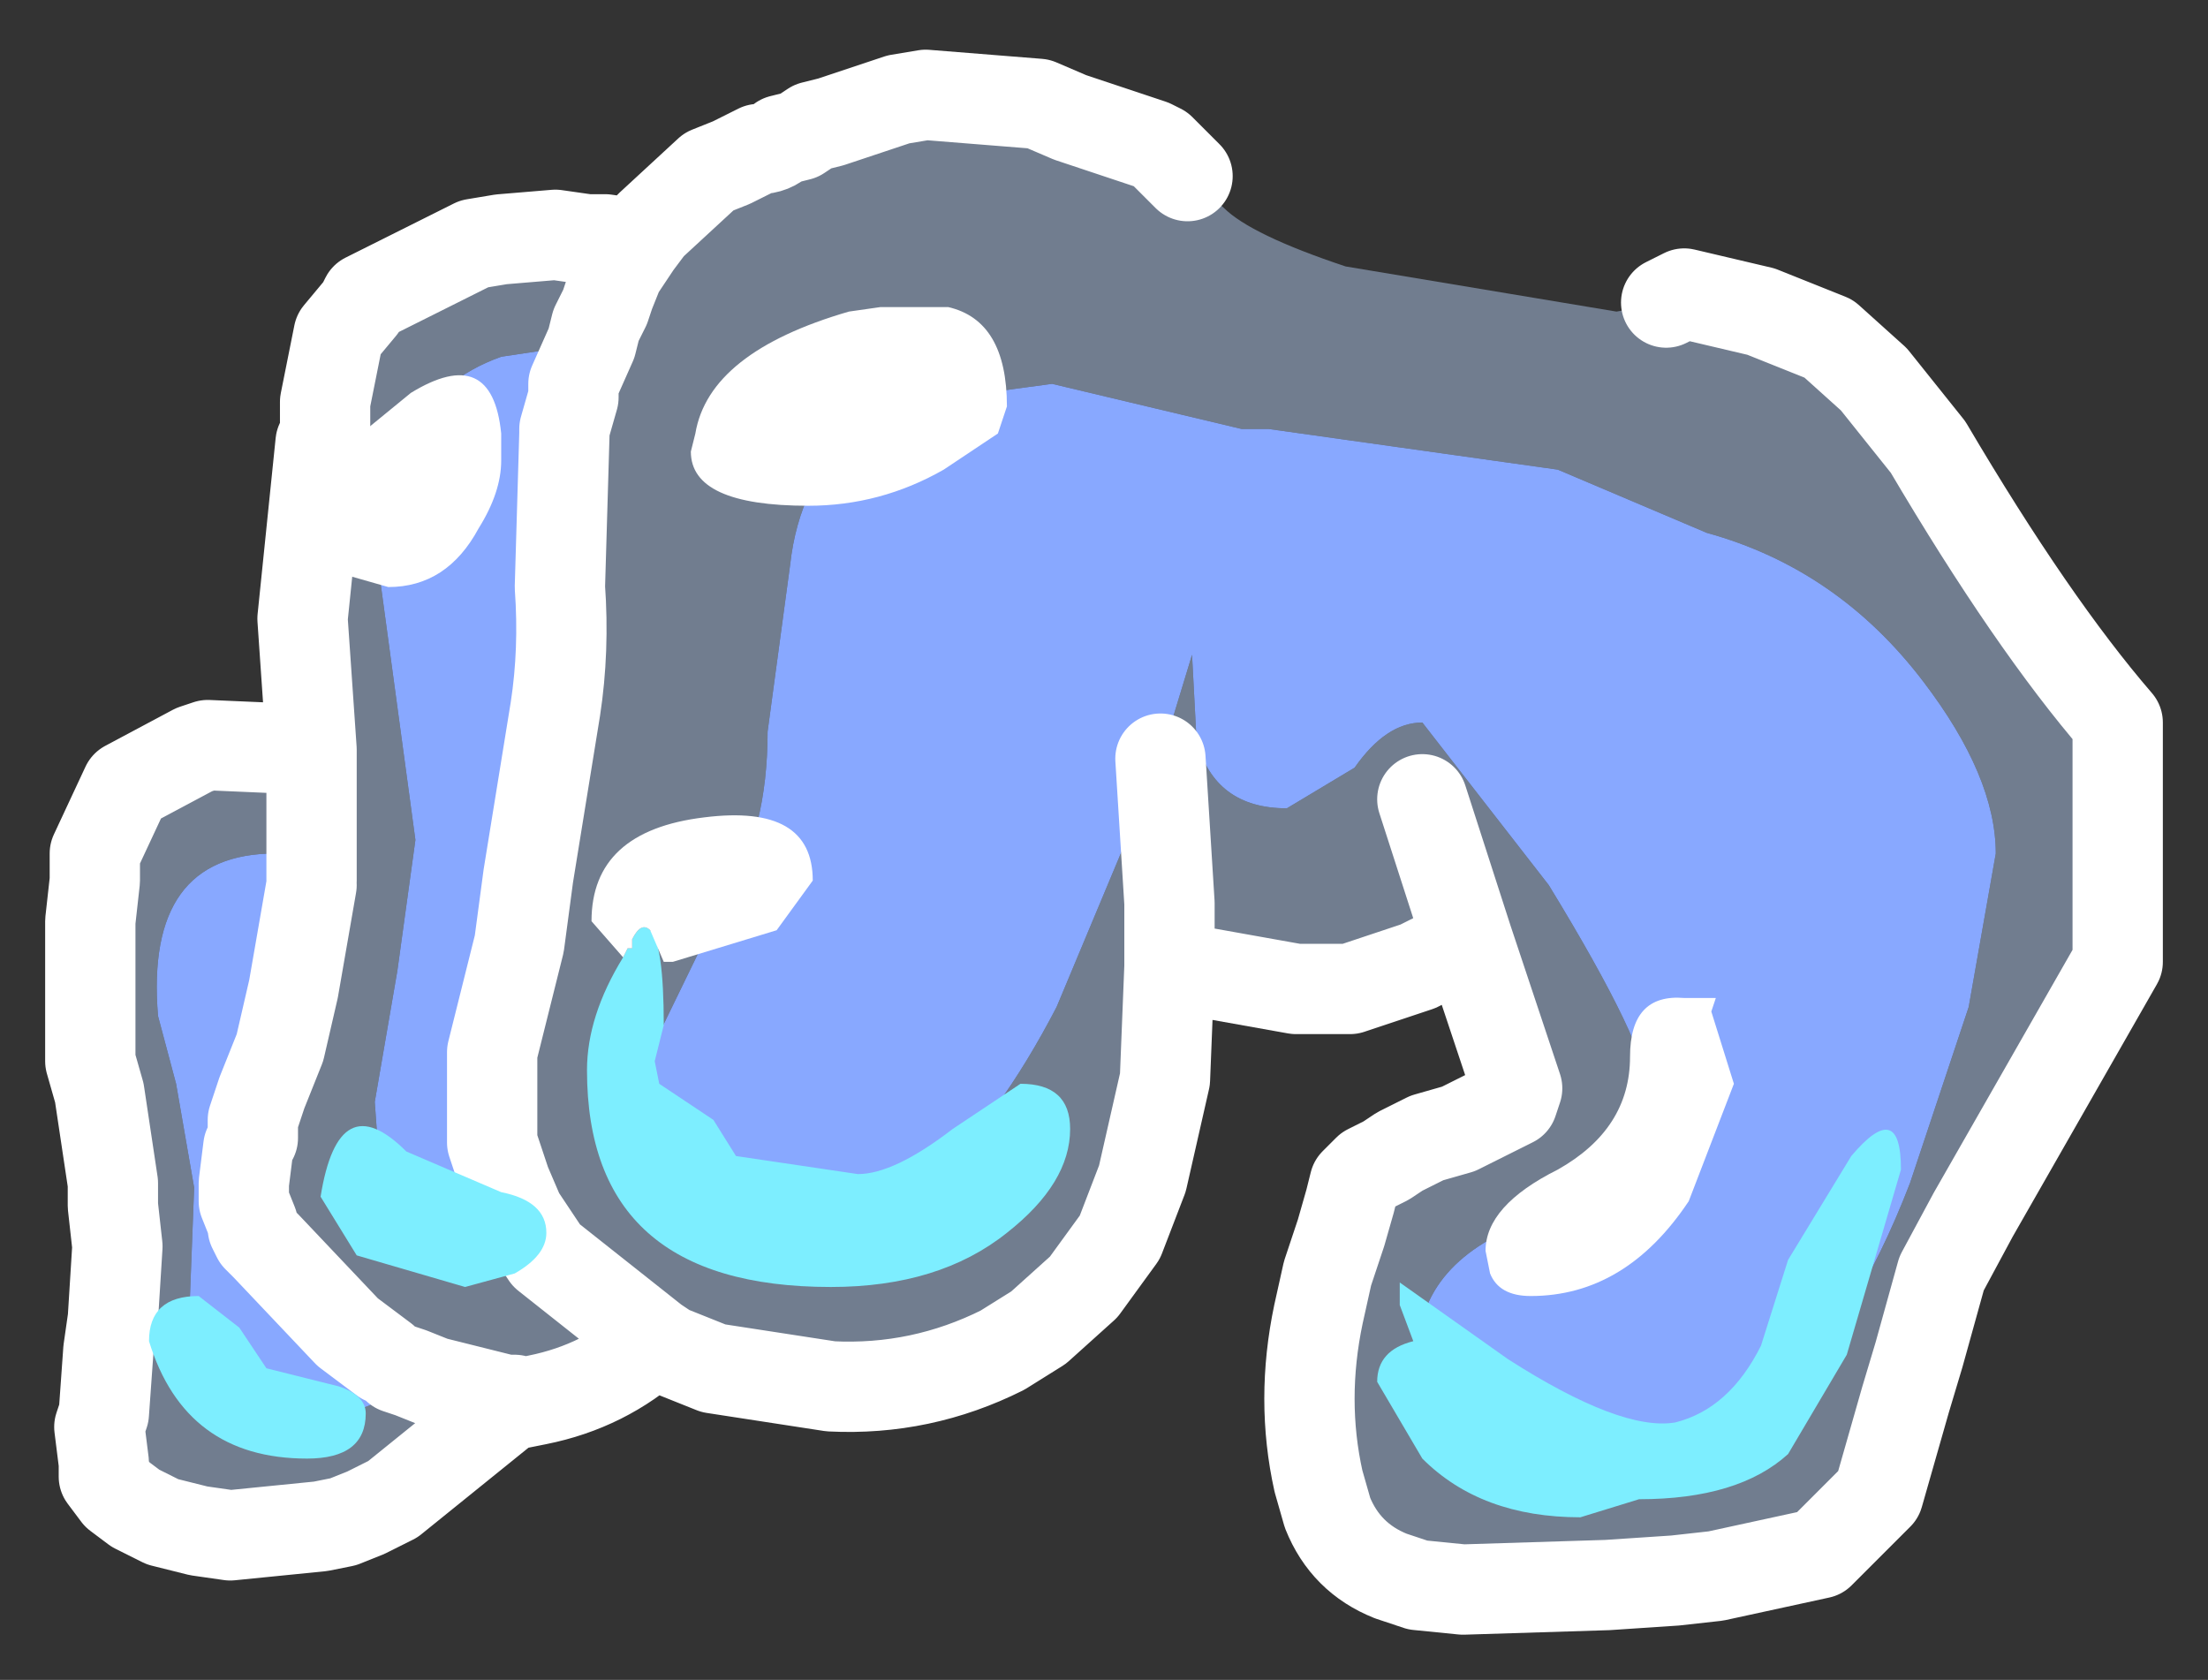 <?xml version="1.0" encoding="UTF-8" standalone="no"?>
<svg xmlns:xlink="http://www.w3.org/1999/xlink" height="18.6px" width="24.45px" xmlns="http://www.w3.org/2000/svg">
  <rect width="100%" height="100%" fill="#333333" stroke="none"/>
  <g transform="matrix(1.0, 0.0, 0.0, 1.0, 12.1, 9.3)">
    <path d="M-6.4 6.25 L-6.45 6.25 -6.5 6.2 -6.4 6.25" fill="#bcd9ff" fill-rule="evenodd" stroke="none"/>
    <path d="M0.75 -0.9 L-0.4 1.85 Q-1.7 4.35 -3.25 4.35 -4.7 4.35 -4.95 2.45 L-4.05 0.6 Q-3.6 -0.1 -3.6 -1.2 L-3.35 -3.05 Q-3.25 -3.95 -2.65 -4.5 L-2.3 -4.8 -0.45 -5.05 1.65 -4.55 1.95 -4.55 5.15 -4.1 6.8 -3.4 Q8.25 -3.0 9.2 -1.75 10.0 -0.7 10.0 0.15 L9.7 1.85 9.05 3.8 Q7.8 7.05 5.4 7.05 4.45 7.05 3.95 6.45 3.6 6.05 3.6 5.7 3.6 4.65 4.9 4.2 6.15 3.75 6.15 2.8 6.15 2.3 5.05 0.5 L3.65 -1.3 Q3.25 -1.3 2.9 -0.8 L2.15 -0.35 Q1.35 -0.35 1.15 -1.1 L1.1 -2.05 0.75 -0.9 M-5.55 -5.5 L-5.75 -5.05 -5.75 -4.9 -5.85 -4.55 -5.85 -4.5 -5.9 -2.8 Q-5.85 -2.1 -5.95 -1.45 L-6.25 0.4 -6.35 1.15 -6.45 1.55 -6.65 2.35 -6.65 2.65 -6.65 3.25 -6.65 3.35 -6.5 3.8 -6.35 4.15 -6.65 4.15 Q-7.65 4.15 -7.9 3.6 L-7.95 2.9 -7.7 1.45 -7.5 0.0 -7.9 -2.95 Q-7.9 -3.9 -7.55 -4.5 -7.25 -5.1 -6.55 -5.35 L-5.55 -5.5 M-8.65 0.5 L-8.85 1.65 -9.0 2.3 -9.2 2.8 -9.3 3.1 -9.3 3.3 -9.35 3.4 -9.4 3.8 -9.4 4.0 -9.3 4.25 -9.3 4.3 -9.25 4.35 -9.25 4.4 -9.15 4.5 -8.25 5.45 -7.85 5.75 -7.7 5.85 Q-7.75 6.35 -8.55 6.35 -9.75 6.35 -10.0 5.15 L-9.95 3.85 -10.15 2.7 -10.35 1.95 Q-10.5 0.15 -9.05 0.15 -8.75 0.15 -8.7 0.3 L-8.65 0.45 -8.65 0.5 M-9.25 4.4 L-9.3 4.3 -9.25 4.4" fill="#88a8ff" fill-rule="evenodd" stroke="none"/>
    <path d="M1.05 -7.35 L1.45 -7.0 Q1.75 -6.7 2.8 -6.35 L5.8 -5.85 6.35 -5.95 6.55 -6.05 7.4 -5.85 8.15 -5.55 8.65 -5.1 9.25 -4.35 Q10.4 -2.4 11.35 -1.3 L11.35 1.35 9.75 4.15 9.4 4.8 9.15 5.7 9.0 6.2 8.7 7.25 8.05 7.9 6.9 8.15 6.45 8.2 5.7 8.25 4.1 8.3 3.6 8.25 3.3 8.15 Q2.8 7.95 2.6 7.45 L2.5 7.1 Q2.3 6.2 2.5 5.25 L2.6 4.8 2.75 4.35 2.85 4.0 2.9 3.8 3.05 3.65 3.25 3.55 3.4 3.45 3.6 3.35 3.7 3.3 4.05 3.2 4.45 3.0 4.65 2.9 4.7 2.75 4.15 1.1 3.9 1.25 3.6 1.4 2.85 1.65 2.25 1.65 0.85 1.4 0.8 2.65 0.55 3.75 0.3 4.4 -0.1 4.95 -0.6 5.4 -1.0 5.65 Q-1.9 6.1 -2.9 6.05 L-4.2 5.85 -4.7 5.65 -4.85 5.55 Q-5.4 6.05 -6.15 6.2 L-6.4 6.25 -6.4 6.2 -6.5 6.2 -7.3 6.0 -7.55 5.9 -7.7 5.85 -7.55 5.9 -7.3 6.0 -6.5 6.2 -6.45 6.25 -7.75 7.3 -8.05 7.45 -8.3 7.55 -8.55 7.6 -9.55 7.7 -9.9 7.65 -10.3 7.55 -10.5 7.45 -10.6 7.4 -10.8 7.25 -10.95 7.05 -10.95 6.9 -11.0 6.5 -10.95 6.35 -10.9 5.65 -10.85 5.3 -10.8 4.5 -10.85 4.05 -10.85 3.8 -11.0 2.8 -11.1 2.45 -11.1 2.1 -11.1 1.85 -11.1 0.9 -11.05 0.45 -11.05 0.15 -10.7 -0.6 -9.95 -1.0 -9.8 -1.05 -8.65 -1.0 -8.75 -2.45 -8.55 -4.4 -8.5 -4.5 -8.5 -4.85 -8.35 -5.6 -8.1 -5.9 -8.05 -6.0 -6.85 -6.6 -6.55 -6.65 -5.95 -6.7 -5.6 -6.65 -5.4 -6.65 -5.05 -6.6 -4.9 -6.8 -4.25 -7.4 -4.0 -7.5 -3.7 -7.65 Q-3.55 -7.65 -3.45 -7.75 L-3.25 -7.8 -3.1 -7.9 -2.9 -7.95 -2.15 -8.2 -1.85 -8.25 -0.6 -8.15 -0.25 -8.0 0.05 -7.9 0.65 -7.7 0.75 -7.65 0.8 -7.6 1.0 -7.4 1.05 -7.35 M0.75 -0.9 L1.1 -2.05 1.15 -1.1 Q1.35 -0.35 2.15 -0.35 L2.9 -0.8 Q3.25 -1.3 3.65 -1.3 L5.05 0.5 Q6.15 2.3 6.15 2.8 6.15 3.75 4.9 4.2 3.6 4.65 3.6 5.7 3.6 6.05 3.95 6.45 4.45 7.05 5.4 7.05 7.8 7.05 9.05 3.8 L9.7 1.85 10.0 0.15 Q10.0 -0.7 9.2 -1.75 8.25 -3.0 6.8 -3.4 L5.15 -4.1 1.95 -4.55 1.65 -4.55 -0.45 -5.05 -2.3 -4.8 -2.65 -4.5 Q-3.25 -3.95 -3.35 -3.05 L-3.6 -1.2 Q-3.6 -0.1 -4.05 0.6 L-4.95 2.45 Q-4.7 4.35 -3.25 4.35 -1.7 4.35 -0.4 1.85 L0.75 -0.9 0.85 0.7 0.85 1.4 0.85 0.7 0.75 -0.9 M-5.55 -5.5 L-5.5 -5.7 -5.4 -5.9 -5.35 -6.05 -5.25 -6.3 -5.05 -6.6 -5.25 -6.3 -5.35 -6.05 -5.4 -5.9 -5.5 -5.7 -5.55 -5.5 -6.55 -5.35 Q-7.25 -5.1 -7.55 -4.5 -7.9 -3.9 -7.9 -2.95 L-7.5 0.0 -7.7 1.45 -7.95 2.9 -7.9 3.6 Q-7.65 4.15 -6.65 4.15 L-6.35 4.15 -6.5 3.8 -6.65 3.35 -6.65 3.25 -6.65 2.65 -6.65 2.35 -6.45 1.55 -6.35 1.15 -6.25 0.4 -5.95 -1.45 Q-5.85 -2.1 -5.9 -2.8 L-5.85 -4.5 -5.85 -4.55 -5.75 -4.9 -5.75 -5.05 -5.55 -5.5 M-4.85 5.55 L-6.05 4.6 -6.35 4.15 -6.05 4.6 -4.85 5.55 M-8.65 -1.0 L-8.65 -0.65 -8.65 -0.2 -8.65 0.45 -8.65 -0.2 -8.65 -0.65 -8.65 -1.0 M-9.3 3.3 L-9.3 3.1 -9.2 2.8 -9.0 2.3 -8.85 1.65 -8.65 0.5 -8.65 0.45 -8.7 0.3 Q-8.75 0.15 -9.05 0.15 -10.5 0.15 -10.35 1.95 L-10.15 2.7 -9.95 3.85 -10.0 5.15 Q-9.75 6.35 -8.55 6.35 -7.75 6.35 -7.7 5.85 L-7.85 5.75 -8.25 5.45 -9.15 4.5 -9.25 4.4 -9.25 4.35 -9.3 4.3 -9.3 4.25 -9.4 4.0 -9.4 3.8 -9.35 3.4 -9.3 3.3 M3.65 -0.45 L4.15 1.1 3.65 -0.45" fill="#bdd7ff" fill-opacity="0.451" fill-rule="evenodd" stroke="none"/>
    <path d="M0.75 -7.65 L1.05 -7.35 M6.35 -5.95 L6.55 -6.05 7.4 -5.85 8.15 -5.55 8.65 -5.1 9.25 -4.35 Q10.4 -2.4 11.35 -1.3 L11.35 1.35 9.75 4.15 9.4 4.8 9.15 5.7 9.0 6.2 8.7 7.25 8.05 7.9 6.9 8.15 6.45 8.2 5.7 8.25 4.1 8.3 3.6 8.25 3.3 8.15 Q2.8 7.95 2.6 7.45 L2.5 7.1 Q2.3 6.2 2.5 5.25 L2.6 4.8 2.75 4.35 2.85 4.0 2.9 3.8 3.05 3.65 3.25 3.55 3.4 3.45 3.6 3.35 3.7 3.3 4.05 3.2 4.45 3.0 4.65 2.9 4.7 2.75 4.15 1.1 3.9 1.25 3.6 1.4 2.85 1.65 2.25 1.65 0.85 1.4 0.8 2.65 0.55 3.75 0.3 4.4 -0.1 4.95 -0.6 5.4 -1.0 5.65 Q-1.9 6.1 -2.9 6.05 L-4.2 5.85 -4.7 5.65 -4.85 5.55 Q-5.4 6.05 -6.15 6.2 L-6.4 6.25 -6.45 6.25 -7.75 7.3 -8.05 7.45 -8.3 7.55 -8.55 7.6 -9.55 7.7 -9.9 7.65 -10.3 7.55 -10.5 7.45 -10.6 7.4 -10.8 7.25 -10.95 7.05 -10.95 6.9 -11.0 6.5 -10.95 6.35 -10.9 5.65 -10.85 5.3 -10.8 4.5 -10.85 4.05 -10.85 3.8 -11.0 2.8 -11.1 2.45 -11.1 2.1 -11.1 1.85 -11.1 0.9 -11.05 0.45 -11.05 0.15 -10.7 -0.6 -9.95 -1.0 -9.8 -1.05 -8.65 -1.0 -8.75 -2.45 -8.55 -4.4 -8.5 -4.5 -8.5 -4.85 -8.35 -5.6 -8.1 -5.9 -8.05 -6.0 -6.85 -6.6 -6.55 -6.65 -5.95 -6.7 -5.6 -6.65 -5.4 -6.65 -5.05 -6.6 -4.9 -6.8 -4.25 -7.4 -4.0 -7.5 -3.7 -7.65 Q-3.55 -7.65 -3.45 -7.75 L-3.25 -7.8 -3.1 -7.9 -2.9 -7.95 -2.15 -8.2 -1.85 -8.25 -0.6 -8.15 -0.25 -8.0 0.05 -7.9 0.65 -7.7 0.75 -7.65 M0.75 -0.9 L0.85 0.7 0.85 1.4 M-5.05 -6.6 L-5.25 -6.3 -5.35 -6.05 -5.4 -5.9 -5.5 -5.7 -5.55 -5.5 -5.75 -5.05 -5.75 -4.9 -5.85 -4.55 -5.85 -4.5 -5.9 -2.8 Q-5.85 -2.1 -5.95 -1.45 L-6.25 0.4 -6.35 1.15 -6.45 1.55 -6.65 2.35 -6.65 2.65 -6.65 3.25 -6.65 3.35 -6.5 3.8 -6.35 4.15 -6.05 4.6 -4.85 5.55 M-8.65 0.45 L-8.65 -0.2 -8.65 -0.65 -8.65 -1.0 M-8.65 0.5 L-8.85 1.65 -9.0 2.3 -9.2 2.8 -9.3 3.1 -9.3 3.3 M-9.35 3.4 L-9.4 3.8 -9.4 4.0 -9.3 4.25 -9.3 4.3 -9.25 4.4 -9.15 4.5 -8.25 5.45 -7.85 5.75 M-7.7 5.85 L-7.55 5.9 -7.3 6.0 -6.5 6.2 -6.4 6.2 -6.5 6.2 -6.4 6.25 -6.4 6.2 M4.15 1.1 L3.65 -0.45" fill="none" stroke="#ffffff" stroke-linecap="round" stroke-linejoin="round" stroke-width="1"/>
    <path d="M-4.9 1.0 Q-4.75 1.15 -4.75 2.05 L-4.85 2.45 -4.8 2.7 -4.2 3.1 -3.95 3.5 -2.6 3.7 Q-2.2 3.7 -1.55 3.2 L-0.8 2.7 Q-0.25 2.7 -0.25 3.2 -0.25 3.8 -0.95 4.35 -1.7 4.95 -2.9 4.95 -5.6 4.95 -5.6 2.55 -5.6 1.95 -5.2 1.3 L-5.15 1.2 -5.1 1.2 -5.1 1.1 Q-5.0 0.9 -4.9 1.0 M-8.35 6.05 Q-8.05 6.15 -8.05 6.35 -8.05 6.85 -8.7 6.85 -10.05 6.85 -10.45 5.55 -10.45 5.05 -9.9 5.05 L-9.45 5.4 -9.15 5.85 -8.35 6.05 M-7.6 3.45 L-6.55 3.9 Q-6.05 4.0 -6.05 4.35 -6.05 4.6 -6.4 4.8 L-6.95 4.95 -8.15 4.6 -8.55 3.95 Q-8.35 2.7 -7.6 3.45 M8.35 5.7 L7.7 6.8 Q7.15 7.3 6.05 7.3 L5.4 7.5 Q4.3 7.5 3.65 6.85 L3.15 6.0 Q3.15 5.65 3.55 5.55 L3.4 5.15 3.4 4.9 4.6 5.75 Q5.85 6.55 6.45 6.45 7.05 6.3 7.4 5.6 L7.7 4.65 8.4 3.5 Q8.95 2.85 8.95 3.65 L8.35 5.7" fill="#7deeff" fill-rule="evenodd" stroke="none"/>
    <path d="M-6.55 -4.5 L-6.55 -4.2 Q-6.55 -3.85 -6.8 -3.45 -7.15 -2.8 -7.8 -2.8 L-8.5 -3.0 -8.55 -3.4 Q-8.55 -4.05 -8.1 -4.5 L-7.55 -4.95 Q-6.65 -5.5 -6.55 -4.5 M-1.65 -4.1 Q-2.35 -3.7 -3.15 -3.7 -4.45 -3.7 -4.45 -4.3 L-4.4 -4.5 Q-4.25 -5.4 -2.7 -5.85 L-2.35 -5.9 -1.6 -5.9 Q-0.95 -5.75 -0.95 -4.8 L-1.05 -4.5 -1.65 -4.1 M-5.2 1.3 L-5.55 0.9 Q-5.55 -0.1 -4.3 -0.25 -3.1 -0.4 -3.1 0.45 L-3.5 1.0 -4.65 1.35 -4.75 1.35 -4.9 1.0 Q-5.0 0.9 -5.1 1.1 L-5.1 1.2 -5.15 1.2 -5.2 1.3 M6.9 1.75 L6.85 1.9 7.1 2.7 6.6 4.0 Q5.9 5.05 4.85 5.05 4.5 5.05 4.4 4.8 L4.35 4.55 Q4.35 4.05 5.15 3.65 5.95 3.2 5.95 2.4 5.95 1.7 6.55 1.75 L6.9 1.75" fill="#ffffff" fill-rule="evenodd" stroke="none"/>
  </g>
</svg>